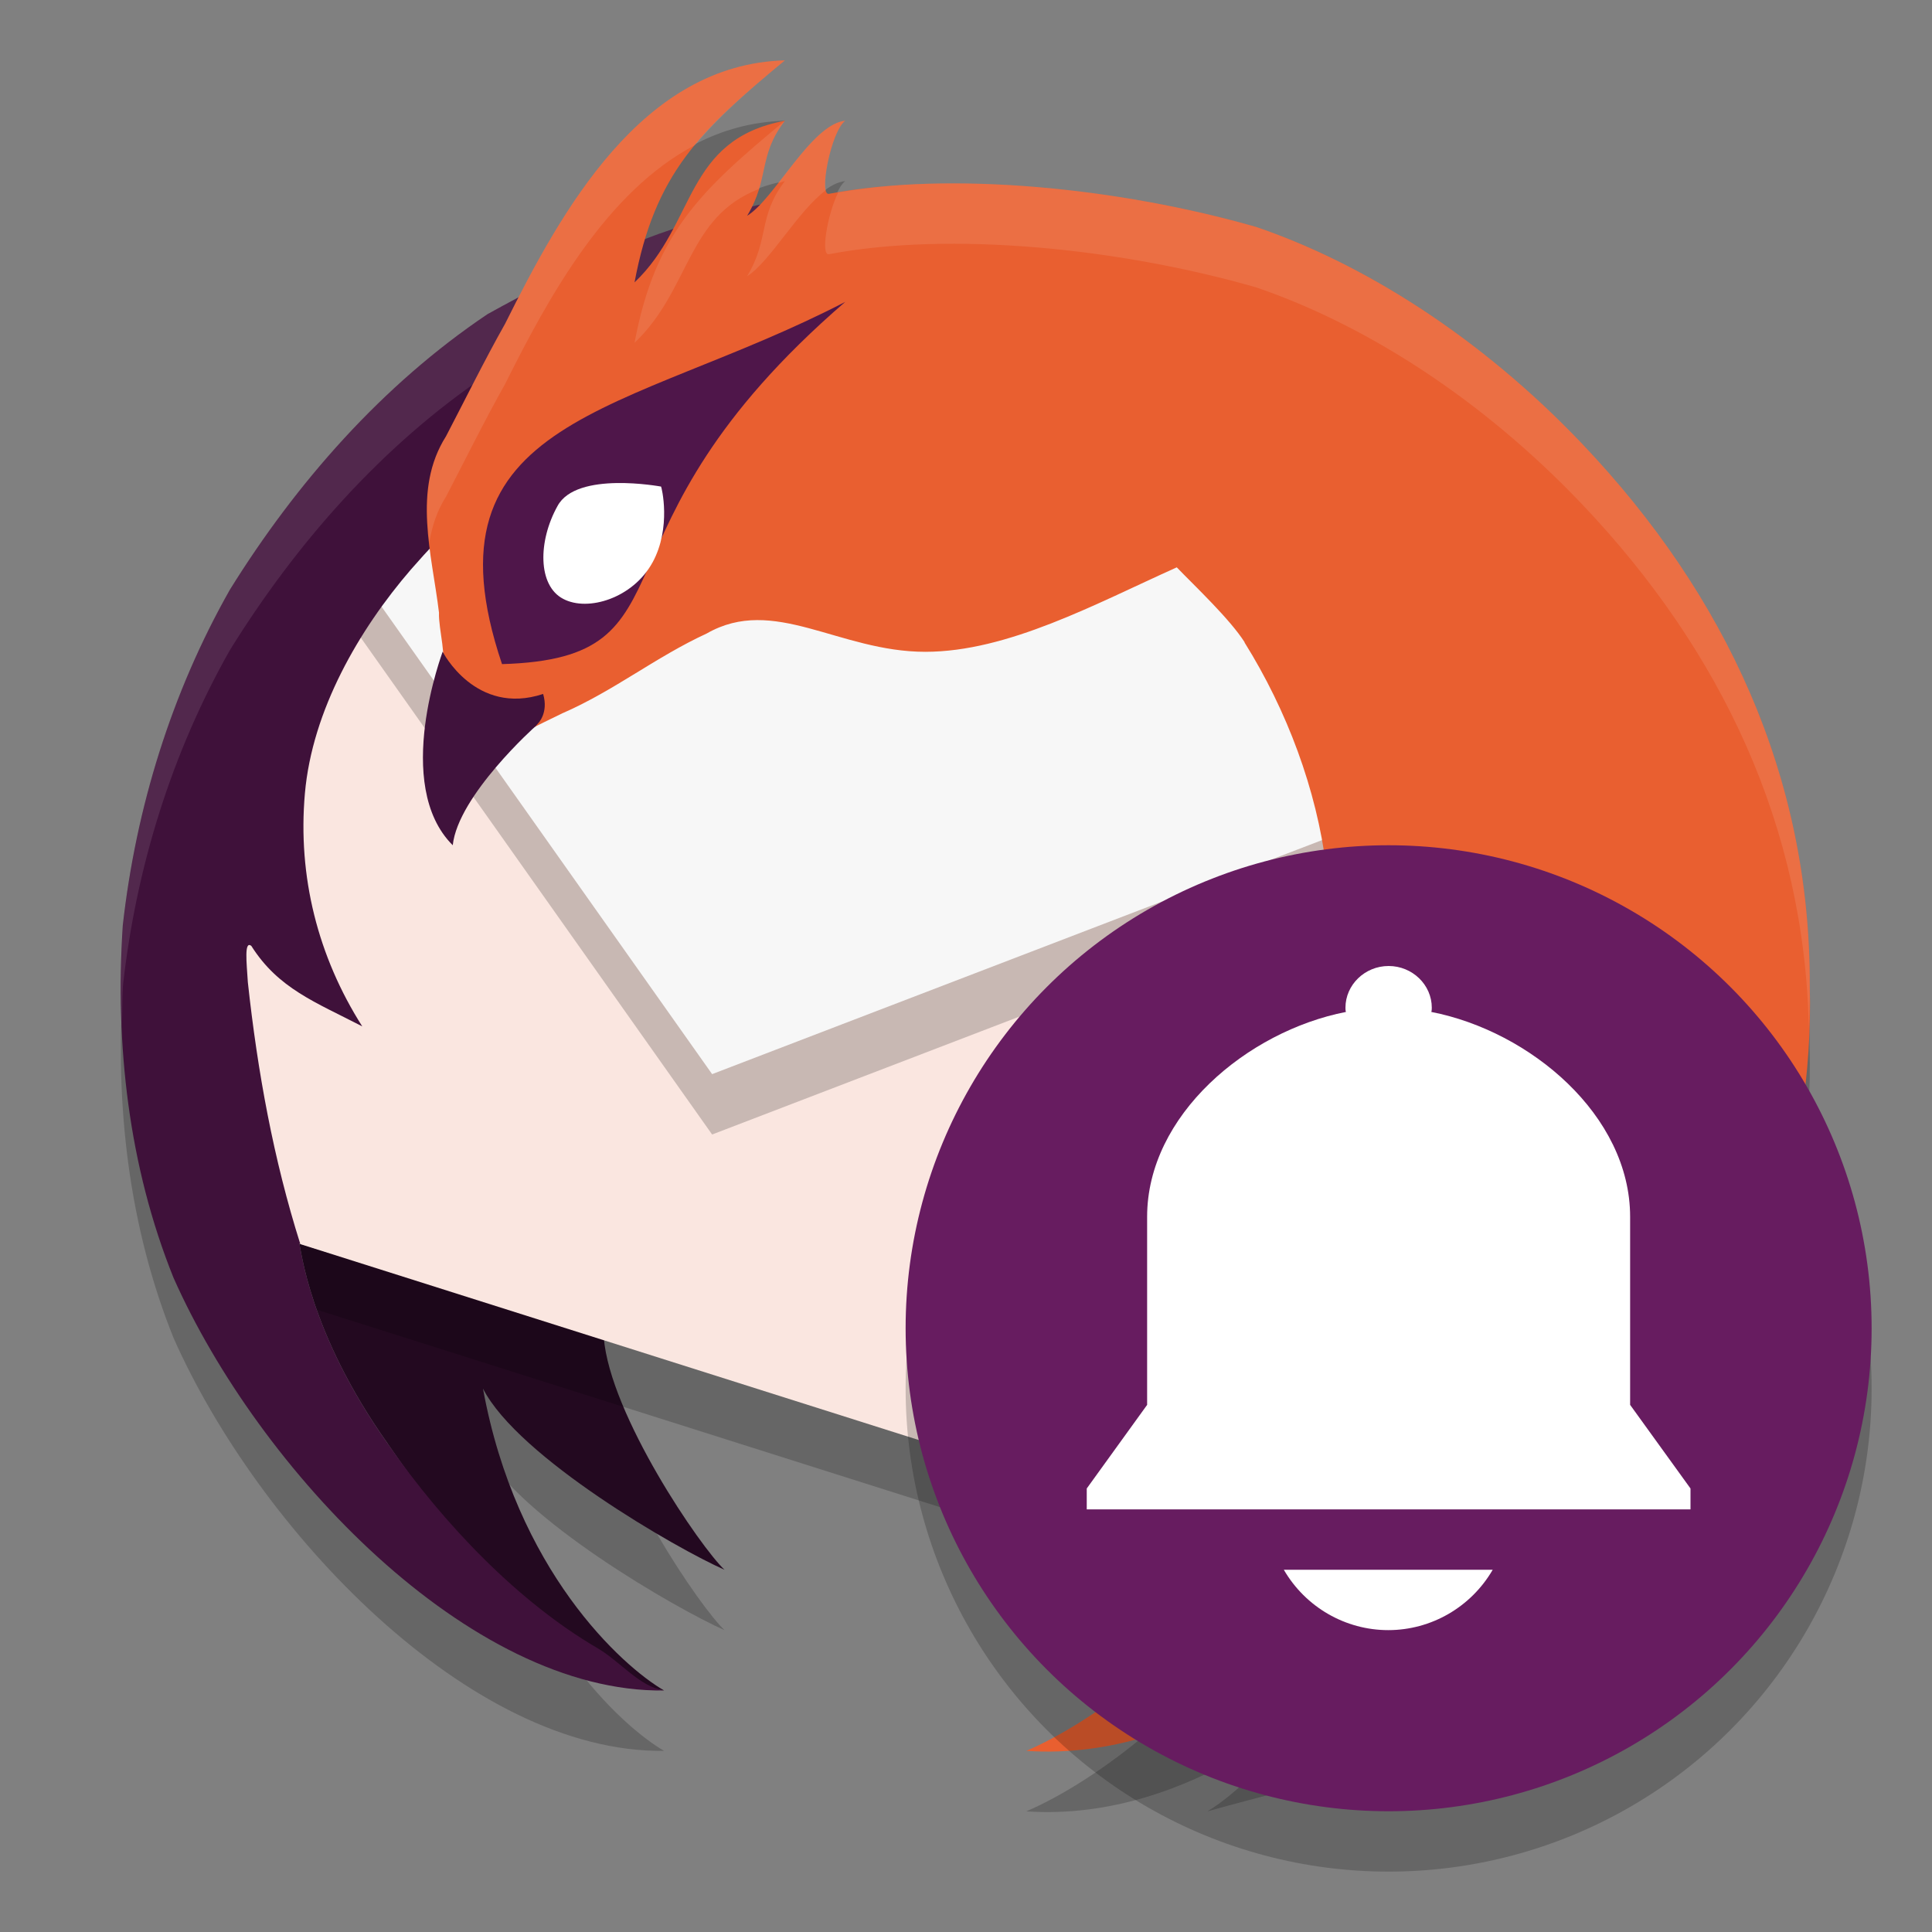 <svg xmlns="http://www.w3.org/2000/svg" width="32" height="32" x="0" y="0" version="1.1" xml:space="preserve">
 <rect width="100%" height="100%" fill="#808080" stroke="none"/>
 <path style="opacity:0.2" d="M 13,2 C 10.809,2.059 9.524,4.129 8.602,5.922 8.426,6.015 8.251,6.105 8.076,6.201 6.335,7.372 4.91,8.993 3.809,10.766 2.84,12.476 2.253,14.378 2.035,16.326 1.906,18.302 2.131,20.314 2.875,22.162 c 1.408,3.175 4.895,6.877 8.125,6.838 -0.7,-0.405 -2.452,-1.991 -3,-5 0.582,1.14 3.211,2.653 4,3 -0.392,-0.366 -1.897,-2.561 -2,-3.85 L 4.975,21.606 C 4.531,20.203 4.267,18.751 4.105,17.268 4.085,16.936 4.043,16.578 4.162,16.666 4.609,17.374 5.224,17.598 6,18 5.265,16.844 4.93,15.518 5.051,14.143 5.172,12.763 5.95,11.425 6.805,10.434 6.906,10.318 7.02,10.208 7.125,10.094 c 0.046,0.355 0.105,0.709 0.146,1.053 -0.012,0.266 0.151,0.823 0.023,0.879 -0.257,0.777 -0.504,1.781 0.111,2.459 0.195,-0.878 1.153,-1.303 1.908,-1.672 0.854,-0.371 1.545,-0.931 2.391,-1.32 1.114,-0.639 2.188,0.303 3.619,0.303 1.368,0 2.813,-0.792 4.166,-1.4 0.315,0.326 0.879,0.856 1.125,1.242 h -0.004 c 0.705,1.128 1.195,2.439 1.355,3.727 0.2,1.684 0.033,3.362 -0.963,4.637 0.021,0.003 1.805,0.13 2.996,-1 -0.85,6.57 -4.878,10.082 -7,11 2.824,0.19 5,-2 5,-2 0.411,-0.585 -0.993,1.398 -2,2 1.845,-0.517 3.082,-0.705 4.246,-1.555 -4.36e-4,0 0.946,-0.515 1.934,-1.641 0.131,-0.15 0.357,-0.359 0.492,-0.529 0.084,-0.106 0.162,-0.214 0.244,-0.32 0.014,-0.018 0.031,-0.035 0.045,-0.053 2.078,-2.542 3.089,-5.702 3.014,-8.566 C 29.989,13.864 28.58,10.851 26.213,8.36 24.501,6.558 22.557,5.357 20.807,4.76 18.538,4.109 15.74,3.83 13.738,4.209 13.549,4.273 13.766,3.167 14,3 c -0.499,0.047 -1.03,1.003 -1.463,1.416 -0.031,0.007 -0.07,0.014 -0.1,0.021 C 12.704,3.903 12.587,3.538 13,3 11.801,3.224 11.566,4.008 11.15,4.791 10.992,4.845 10.839,4.91 10.684,4.969 11.078,3.663 11.794,2.997 13,2 Z"/>
 <path style="fill:none" d="m 40.404,-54.312 a 20.426,20.426 0 1 1 40.154,-7.522 20.426,20.426 0 1 1 -40.154,7.522 z"/>
 <path style="fill:#230920" d="M 6.426,23.918 C 7.641,25.665 9.21,27.724 11,28 10.3,27.595 8.548,26.009 8,23 c 0.582,1.14 3.211,2.653 4,3 -0.392,-0.366 -1.897,-2.561 -2,-3.85 L 4.956,20.599 c 0.031,0.048 0.143,1.451 1.471,3.318 z"/>
 <path style="opacity:0.2" d="M 24.388,12.494 15.293,9.305 5.546,9.954 3.059,13.058 c 0.443,2.87 0.168,5.976 1.709,8.483 L 22,27 24.373,20.376 Z"/>
 <path style="fill:#fae6e0" d="M 24.388,11.494 15.293,8.305 5.546,8.954 3.059,12.058 c 0.443,2.87 0.168,5.976 1.709,8.483 L 22,26 24.373,19.376 Z"/>
 <path style="fill:#5a1954;fill-rule:evenodd" d="M 5.779,8.768 7.421,9.002 7.872,6.805 6.971,7.244 Z"/>
 <path style="opacity:0.2" d="M 23.648,14.243 22.299,9.811 5.794,9.645 5.701,9.76 5.546,9.954 11.795,18.791 Z"/>
 <path style="fill:#f7f7f7" d="M 23.648,13.243 22.299,8.811 5.794,8.645 5.701,8.76 5.546,8.954 11.795,17.791 Z"/>
 <path style="fill:#3f113a" d="m 15.257,3.169 c -0.002,3.96e-4 -2.075,0.01 -2.98,0.301 -1.508,0.348 -2.861,0.99 -4.202,1.733 -1.741,1.17 -3.166,2.791 -4.267,4.564 -0.969,1.71 -1.555,3.611 -1.774,5.56 -0.13,1.976 0.096,3.989 0.84,5.837 C 4.283,24.338 7.77,28.04 11,28 10.59,27.937 10.277,27.521 9.892,27.296 8.595,26.538 7.363,25.265 6.426,23.918 5.099,22.051 4.987,20.648 4.956,20.6 l 0.018,0.005 C 4.53,19.202 4.266,17.752 4.105,16.268 4.084,15.937 4.043,15.577 4.162,15.666 4.609,16.374 5.224,16.598 6,17 5.265,15.843 4.929,14.517 5.05,13.142 5.171,11.762 5.95,10.425 6.805,9.434 9.044,6.869 12.313,4.795 15.257,3.169 Z"/>
 <path style="opacity:0.1;fill:#ffffff" d="m 15.258,3.168 c -0.002,3.96e-4 -2.075,0.01 -2.98,0.301 C 10.769,3.817 9.417,4.458 8.076,5.201 6.335,6.371 4.91,7.992 3.809,9.766 c -0.969,1.71 -1.555,3.612 -1.773,5.561 -0.037,0.559 -0.038,1.119 -0.014,1.68 0.005,-0.227 -0.001,-0.454 0.014,-0.68 C 2.253,14.377 2.84,12.475 3.809,10.766 4.91,8.992 6.335,7.371 8.076,6.201 9.417,5.458 10.769,4.817 12.277,4.469 12.554,4.38 12.941,4.323 13.344,4.279 13.987,3.892 14.631,3.514 15.258,3.168 Z"/>
 <path style="fill:#e95f30" d="M 13,1 C 10.63,1.063 9.3,3.49 8.366,5.363 8.029,5.958 7.681,6.665 7.387,7.227 6.825,8.113 7.155,9.177 7.271,10.147 c -0.012,0.266 0.15,0.823 0.023,0.88 -0.257,0.777 -0.502,1.779 0.113,2.457 0.195,-0.878 1.153,-1.301 1.908,-1.67 0.854,-0.371 1.545,-0.932 2.39,-1.321 1.114,-0.639 2.189,0.303 3.62,0.303 1.368,0 2.813,-0.791 4.166,-1.399 0.315,0.326 0.878,0.855 1.125,1.242 h -0.004 c 0.705,1.128 1.195,2.44 1.355,3.727 0.2,1.684 0.033,3.36 -0.963,4.635 -1.18e-4,2e-5 -0.008,0.002 -0.008,0.002 2.3e-5,0 0.007,-1.8e-5 0.007,0 C 21.024,19.004 22.809,19.13 24,18 c -0.85,6.57 -4.878,10.082 -7,11 2.824,0.19 5,-2 5,-2 0.411,-0.585 -0.993,1.398 -2,2 1.845,-0.517 3.081,-0.705 4.246,-1.554 -4.36e-4,0 0.946,-0.515 1.934,-1.641 0.131,-0.15 0.357,-0.358 0.492,-0.528 0.084,-0.106 0.162,-0.215 0.244,-0.321 0.014,-0.018 0.031,-0.034 0.045,-0.052 2.078,-2.542 3.09,-5.702 3.015,-8.566 C 29.99,12.865 28.58,9.851 26.213,7.359 24.502,5.558 22.558,4.355 20.807,3.759 18.538,3.108 15.74,2.83 13.738,3.209 13.548,3.272 13.766,2.166 14,2 13.439,2.053 12.83,3.297 12.375,3.574 12.749,2.955 12.551,2.584 13,2 11.331,2.312 11.536,3.704 10.51,4.677 10.848,2.869 11.593,2.164 13,1 Z"/>
 <path style="fill:#4f164a" d="M 8.31,11 C 11.644,10.904 9.551,8.838 14,5 10.375,6.877 6.925,6.874 8.315,11 h -0.004 z"/>
 <path style="fill:#ffffff" d="M 10.806,9.319 C 10.486,9.903 9.741,10.139 9.328,9.919 8.906,9.699 8.909,8.964 9.235,8.38 9.55,7.797 10.942,8.059 10.949,8.059 c 0.007,0 0.177,0.679 -0.143,1.261 z"/>
 <path style="fill:#40123c" d="m 8.91,11.984 c 0,0 0.18,-0.173 0.086,-0.49 C 7.877,11.864 7.328,10.793 7.332,10.793 7.336,10.793 6.493,13 7.499,14 7.586,13.176 8.869,12.027 8.873,12.027"/>
 <path style="opacity:0.1;fill:#ffffff" d="M 13,1 C 10.63,1.063 9.299,3.49 8.365,5.363 8.029,5.959 7.681,6.664 7.387,7.227 7.044,7.767 7.041,8.374 7.111,8.984 7.155,8.723 7.234,8.467 7.387,8.227 7.681,7.664 8.029,6.959 8.365,6.363 9.083,4.925 10.041,3.17 11.518,2.4 11.901,1.935 12.384,1.51 13,1 Z m 0,1 C 11.593,3.164 10.848,3.87 10.51,5.678 11.436,4.8 11.372,3.588 12.574,3.129 12.69,2.746 12.669,2.431 13,2 Z m 1,0 C 13.63,2.035 13.242,2.581 12.889,3.033 12.929,3.024 12.957,3.008 13,3 12.551,3.584 12.748,3.956 12.375,4.574 12.744,4.349 13.215,3.495 13.68,3.15 13.622,2.935 13.803,2.14 14,2 Z m 1.367,1.043 c -0.526,0.015 -1.022,0.065 -1.484,0.145 -0.178,0.355 -0.301,1.074 -0.145,1.021 2.002,-0.379 4.8,-0.101 7.068,0.551 1.751,0.597 3.694,1.798 5.406,3.6 2.299,2.42 3.683,5.336 3.748,8.682 0.008,-0.236 0.02,-0.473 0.014,-0.705 C 29.989,12.864 28.58,9.851 26.213,7.359 24.501,5.558 22.557,4.356 20.807,3.76 19.105,3.271 17.105,2.992 15.367,3.043 Z"/>
 <circle style="opacity:0.2" cx="23" cy="23" r="8"/>
 <circle style="fill:#671c60" cx="23" cy="22" r="8"/>
 <path style="fill:#ffffff" d="m 23,16 c -0.393,0 -0.715,0.311 -0.715,0.691 0,0.021 6.13e-4,0.05 0.008,0.07 C 20.657,17.08 19,18.472 19,20.154 v 3.115 l -1,1.385 V 25 H 19.428 26.572 28 v -0.346 l -1,-1.385 v -1.73 -1.385 c 0,-1.682 -1.657,-3.074 -3.293,-3.393 0.007,-0.021 0.008,-0.05 0.008,-0.07 C 23.715,16.311 23.393,16 23,16 Z m -1.736,10 c 0.36,0.62 1.02,1 1.73,1 0.71,0 1.37,-0.38 1.73,-1 z"/>
</svg>
